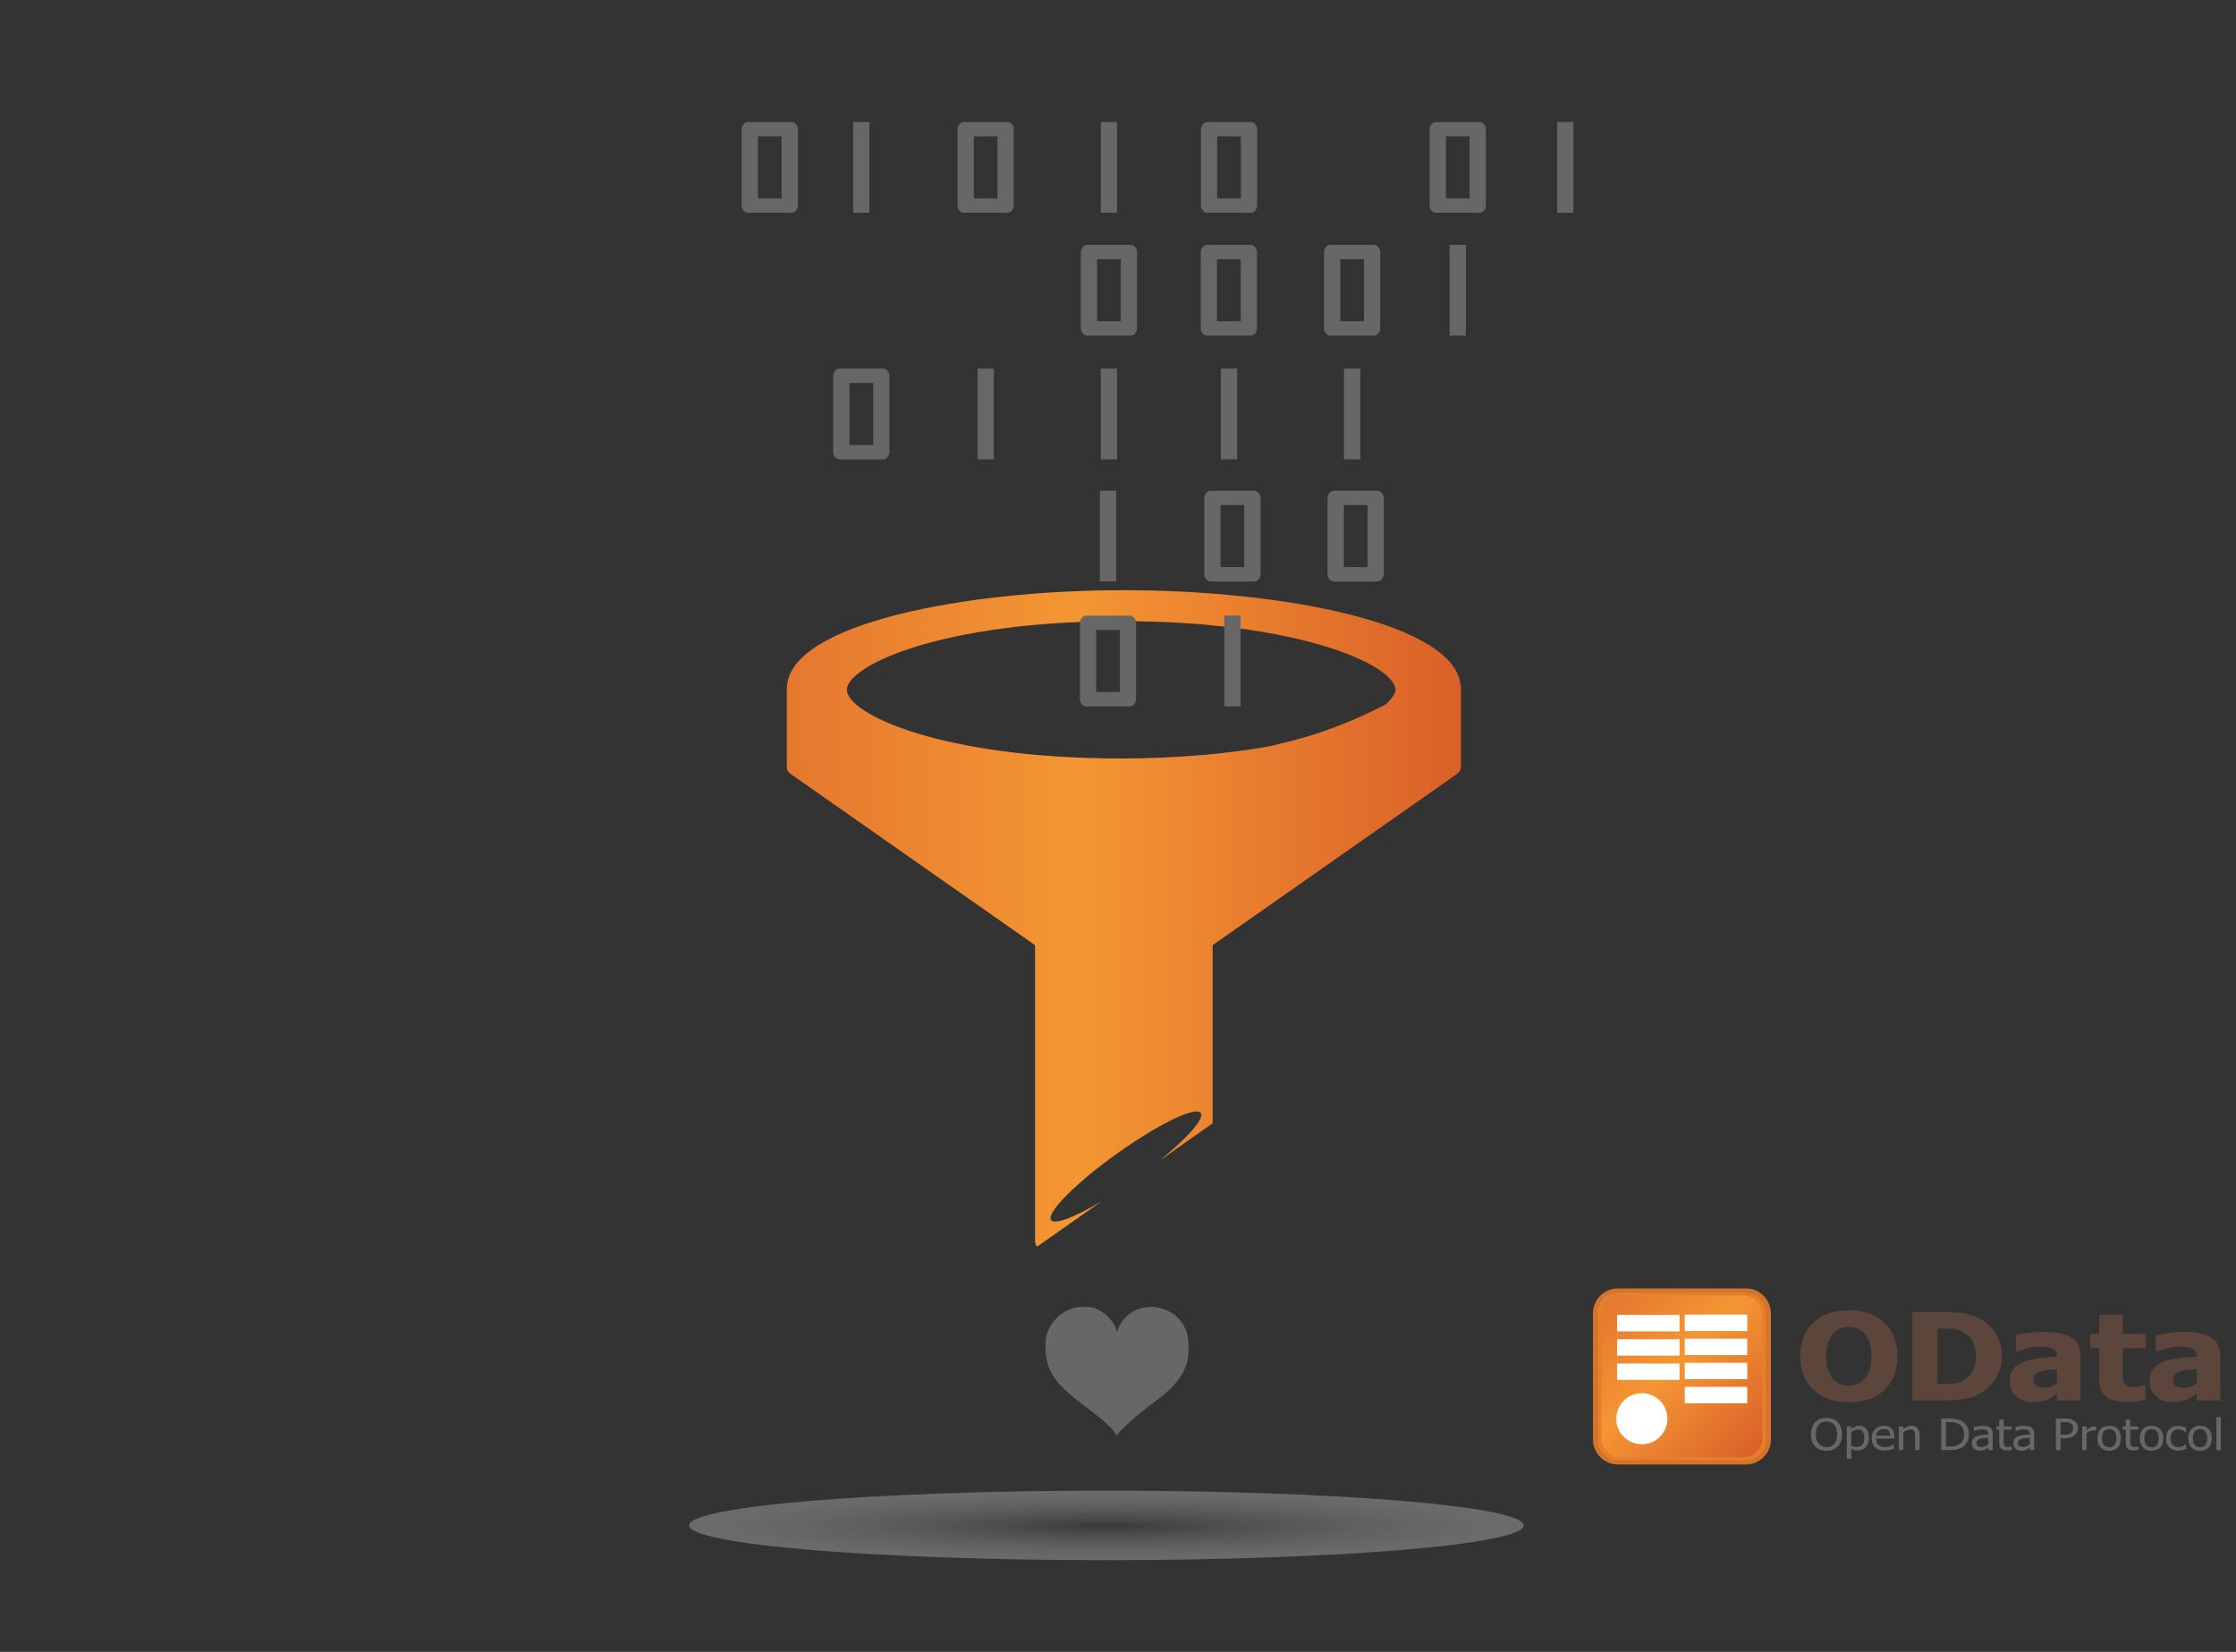 <?xml version="1.0" encoding="utf-8"?>
<!-- Generator: Adobe Illustrator 16.0.0, SVG Export Plug-In . SVG Version: 6.00 Build 0)  -->
<!DOCTYPE svg PUBLIC "-//W3C//DTD SVG 1.1//EN" "http://www.w3.org/Graphics/SVG/1.1/DTD/svg11.dtd">
<svg version="1.1" id="data_filter" xmlns="http://www.w3.org/2000/svg" xmlns:xlink="http://www.w3.org/1999/xlink" x="0px"
	 y="0px" width="1107.273px" height="818px" viewBox="0 0 1107.273 818" enable-background="new 0 0 1107.273 818"
	 xml:space="preserve">
<rect x="0" y="0" width="1107.273" height="818" fill="#333333" stroke="none"/>
<g opacity="0.55">
	
		<radialGradient id="SVGID_1_" cx="584.274" cy="-1016.824" r="126.26" gradientTransform="matrix(1.637 0 0 0.136 -408.404 893.956)" gradientUnits="userSpaceOnUse">
		<stop  offset="0" style="stop-color:#4A4A49"/>
		<stop  offset="0.183" style="stop-color:#80807F"/>
		<stop  offset="0.392" style="stop-color:#B1B0B0"/>
		<stop  offset="0.586" style="stop-color:#D4D4D4"/>
		<stop  offset="0.758" style="stop-color:#ECECEC"/>
		<stop  offset="0.902" style="stop-color:#FAFAFA"/>
		<stop  offset="1" style="stop-color:#FFFFFF"/>
	</radialGradient>
	<path opacity="0.5" fill="url(#SVGID_1_)" d="M754.524,755.364c0,9.504-92.517,17.208-206.649,17.208
		c-114.13,0-206.643-7.704-206.643-17.208c0-9.507,92.513-17.211,206.643-17.211C662.007,738.153,754.524,745.857,754.524,755.364z"
		/>
</g>
<linearGradient id="SVGID_2_" gradientUnits="userSpaceOnUse" x1="389.625" y1="454.797" x2="723.426" y2="454.797">
	<stop  offset="0" style="stop-color:#E5782F"/>
	<stop  offset="0.431" style="stop-color:#F49633"/>
	<stop  offset="1" style="stop-color:#DA6029"/>
</linearGradient>
<path fill="url(#SVGID_2_)" d="M723.298,339.221c-3.093-30.512-87.825-46.962-166.781-46.962
	c-78.899,0-163.614,16.43-166.745,46.921c-0.111,0.349-0.147,0.699-0.147,1.09v39.469c0,1.357,0.629,2.614,1.648,3.333
	l121.274,84.965v146.572c0,1.026,0.377,1.989,0.999,2.727l32.272-22.656c-13.273,7.967-23.516,12.004-25.32,9.479
	c-2.496-3.486,12.069-18.183,32.534-32.82c20.461-14.64,39.07-23.679,41.566-20.19c1.972,2.758-6.714,12.511-20.538,23.703
	l26.443-18.565v-40.06v-48.188l121.274-84.965c1.021-0.719,1.648-1.976,1.648-3.354v-39.448
	C723.426,339.918,723.373,339.548,723.298,339.221z M686.125,348.895c-14.15,7.185-27.096,12.445-39.561,16.066
	c-5.998,1.754-12.184,3.248-18.224,4.658c-22.057,3.907-47.341,5.977-73.139,5.977c-89.198,0-135.833-22.16-135.833-34.003
	c0-11.87,46.636-34.003,135.833-34.003c89.159,0,135.814,22.133,135.814,34.003C691.017,343.001,689.59,345.905,686.125,348.895z"/>
<rect x="545.128" y="60.418" fill="#676767" width="8.041" height="44.949"/>
<g id="XMLID_15_">
	<g>
		<g>
			<path fill="#676767" d="M622.525,64.141v37.503c0,2.054-1.422,3.722-3.175,3.722h-21.479c-1.753,0-3.173-1.668-3.173-3.722
				V64.141c0-2.054,1.42-3.722,3.173-3.722h21.479C621.103,60.419,622.525,62.087,622.525,64.141z M614.484,98.269V67.516h-11.747
				v30.753H614.484z"/>
		</g>
	</g>
</g>
<g id="XMLID_11_">
	<g>
		<g>
			<path fill="#676767" d="M563.062,124.977v37.503c0,2.054-1.421,3.723-3.174,3.723H538.41c-1.753,0-3.173-1.668-3.173-3.723
				v-37.503c0-2.054,1.42-3.723,3.173-3.723h21.479C561.641,121.254,563.062,122.922,563.062,124.977z M555.022,159.105v-30.753
				h-11.745v30.753H555.022z"/>
		</g>
	</g>
</g>
<g id="XMLID_10_">
	<g>
		<g>
			<path fill="#676767" d="M622.452,124.977v37.503c0,2.054-1.421,3.723-3.174,3.723H597.8c-1.753,0-3.176-1.668-3.176-3.723
				v-37.503c0-2.054,1.423-3.723,3.176-3.723h21.478C621.031,121.254,622.452,122.922,622.452,124.977z M614.413,159.105v-30.753
				h-11.747v30.753H614.413z"/>
		</g>
	</g>
</g>
<g id="XMLID_8_">
	<g>
		<g>
			<path fill="#676767" d="M683.497,124.977v37.503c0,2.054-1.423,3.723-3.176,3.723h-21.478c-1.753,0-3.174-1.668-3.174-3.723
				v-37.503c0-2.054,1.421-3.723,3.174-3.723h21.478C682.074,121.254,683.497,122.922,683.497,124.977z M675.456,159.105v-30.753
				h-11.747v30.753H675.456z"/>
		</g>
	</g>
</g>
<g id="XMLID_7_">
	<g>
		<g>
			<path fill="#676767" d="M624.207,246.709v37.503c0,2.054-1.423,3.723-3.176,3.723h-21.478c-1.753,0-3.174-1.668-3.174-3.723
				v-37.503c0-2.054,1.421-3.723,3.174-3.723h21.478C622.784,242.986,624.207,244.655,624.207,246.709z M616.166,280.836v-30.753
				H604.42v30.753H616.166z"/>
		</g>
	</g>
</g>
<g id="XMLID_6_">
	<g>
		<g>
			<path fill="#676767" d="M685.251,246.709v37.503c0,2.054-1.423,3.723-3.176,3.723h-21.478c-1.753,0-3.174-1.668-3.174-3.723
				v-37.503c0-2.054,1.421-3.723,3.174-3.723h21.478C683.829,242.986,685.251,244.655,685.251,246.709z M677.21,280.836v-30.753
				h-11.747v30.753H677.21z"/>
		</g>
	</g>
</g>
<rect x="544.679" y="242.985" fill="#676767" width="8.041" height="44.95"/>
<rect x="604.59" y="182.516" fill="#676767" width="8.041" height="44.95"/>
<rect x="665.561" y="182.516" fill="#676767" width="8.041" height="44.95"/>
<g id="XMLID_1_">
	<g>
		<g>
			<path fill="#676767" d="M562.613,308.578v37.503c0,2.054-1.421,3.722-3.174,3.722H537.96c-1.753,0-3.173-1.668-3.173-3.722
				v-37.503c0-2.054,1.42-3.722,3.173-3.722h21.479C561.192,304.856,562.613,306.524,562.613,308.578z M554.574,342.707v-30.753
				h-11.746v30.753H554.574z"/>
		</g>
	</g>
</g>
<rect x="606.272" y="304.855" fill="#676767" width="8.043" height="44.95"/>
<rect x="422.491" y="60.418" fill="#676767" width="8.041" height="44.95"/>
<g id="XMLID_16_">
	<g>
		<g>
			<path fill="#676767" d="M440.424,186.239v37.503c0,2.054-1.421,3.723-3.174,3.723h-21.478c-1.753,0-3.173-1.668-3.173-3.723
				v-37.503c0-2.054,1.42-3.723,3.173-3.723h21.478C439.003,182.517,440.424,184.185,440.424,186.239z M432.385,220.368v-30.753
				h-11.746v30.753H432.385z"/>
		</g>
	</g>
</g>
<rect x="484.083" y="182.516" fill="#676767" width="8.043" height="44.95"/>
<rect x="545.128" y="182.516" fill="#676767" width="8.041" height="44.95"/>
<g id="XMLID_17_">
	<g>
		<g>
			<path fill="#676767" d="M502.018,64.141v37.503c0,2.054-1.422,3.722-3.175,3.722h-21.478c-1.753,0-3.173-1.668-3.173-3.722
				V64.141c0-2.054,1.42-3.722,3.173-3.722h21.478C500.596,60.419,502.018,62.087,502.018,64.141z M493.978,98.269V67.516H482.23
				v30.753H493.978z"/>
		</g>
	</g>
</g>
<g id="XMLID_18_">
	<g>
		<g>
			<path fill="#676767" d="M735.798,64.14v37.503c0,2.054-1.423,3.722-3.176,3.722h-21.478c-1.754,0-3.174-1.668-3.174-3.722V64.14
				c0-2.054,1.42-3.722,3.174-3.722h21.478C734.375,60.418,735.798,62.086,735.798,64.14z M727.757,98.269V67.516H716.01v30.753
				H727.757z"/>
		</g>
	</g>
</g>
<rect x="717.863" y="121.253" fill="#676767" width="8.043" height="44.95"/>
<g id="XMLID_22_">
	<g>
		<g>
			<path fill="#676767" d="M395.123,64.141v37.503c0,2.054-1.422,3.722-3.175,3.722H370.47c-1.753,0-3.173-1.668-3.173-3.722V64.141
				c0-2.054,1.42-3.722,3.173-3.722h21.478C393.701,60.419,395.123,62.087,395.123,64.141z M387.082,98.269V67.516h-11.747v30.753
				H387.082z"/>
		</g>
	</g>
</g>
<rect x="771.12" y="60.417" fill="#676767" width="8.043" height="44.95"/>
<path id="path2417" fill="#676767" d="M550.376,707.32c-1.523-1.709-5.333-5.041-8.463-7.405
	c-9.271-7.001-10.534-8.015-14.299-11.481c-6.94-6.393-9.888-12.813-9.878-21.518c0.005-4.25,0.294-5.888,1.484-8.393
	c2.02-4.253,4.994-7.41,8.797-9.342c2.694-1.368,4.022-1.975,8.52-2.001c4.706-0.026,5.696,0.524,8.464,2.044
	c3.368,1.852,6.836,5.806,7.553,8.615l0.442,1.735l1.092-2.39c6.169-13.505,25.865-13.305,32.719,0.335
	c2.176,4.328,2.414,13.565,0.486,18.77c-2.516,6.788-7.24,11.965-18.161,19.895c-7.161,5.203-15.266,13.072-15.83,14.177
	C552.647,711.645,553.27,710.562,550.376,707.32z"/>
<g id="g2221" transform="translate(129.286,-64.286)">
</g>
<g id="layer1_1_" transform="translate(-249.301,-487.591)">
	<g id="g6395" transform="translate(4.286,-5)">
		<g id="g6197" transform="translate(85.151,3.385)">
			<path id="rect6045" fill="#D4732E" d="M961.064,1127.216h63.379c6.832,0,12.373,5.539,12.373,12.374v62.438
				c0,6.835-5.541,12.374-12.373,12.374h-63.379c-6.832,0-12.373-5.539-12.373-12.374v-62.438
				C948.691,1132.755,954.232,1127.216,961.064,1127.216z"/>
			<path id="rect6045-0" fill="#E57F2A" d="M961.031,1129.343h63.445c5.468,0,9.898,4.432,9.898,9.899v63.134
				c0,5.467-4.431,9.899-9.898,9.899h-63.445c-5.468,0-9.898-4.433-9.898-9.899v-63.134
				C951.132,1133.774,955.563,1129.343,961.031,1129.343z"/>
			
				<linearGradient id="rect6045-0-9_1_" gradientUnits="userSpaceOnUse" x1="1193.703" y1="423.193" x2="1266.883" y2="347.637" gradientTransform="matrix(1 0 0 -1 -237.54 1556.223)">
				<stop  offset="0" style="stop-color:#E5782F"/>
				<stop  offset="0.431" style="stop-color:#F49633"/>
				<stop  offset="1" style="stop-color:#DA6029"/>
			</linearGradient>
			<path id="rect6045-0-9" fill="url(#rect6045-0-9_1_)" d="M962.341,1130.748h60.824c5.242,0,9.491,4.282,9.491,9.564v60.992
				c0,5.282-4.249,9.563-9.491,9.563h-60.824c-5.242,0-9.491-4.281-9.491-9.563v-60.992
				C952.85,1135.03,957.099,1130.748,962.341,1130.748z"/>
			<path id="path6103" fill="#FFFFFF" d="M985.567,1191.747c0,6.989-5.667,12.654-12.657,12.654
				c-6.988,0-12.656-5.665-12.656-12.654c0-6.991,5.668-12.657,12.656-12.657C979.9,1179.09,985.567,1184.756,985.567,1191.747z"/>
			<g id="g6174" transform="translate(-80.56,0)">
				<rect id="rect6105" x="1041.203" y="1140.341" fill="#FFFFFF" width="30.939" height="8.124"/>
				<rect id="rect6105-0" x="1041.203" y="1152.371" fill="#FFFFFF" width="30.939" height="8.125"/>
				<rect id="rect6105-3" x="1041.203" y="1164.402" fill="#FFFFFF" width="30.939" height="8.126"/>
				<rect id="rect6105-03" x="1074.719" y="1140.183" fill="#FFFFFF" width="30.938" height="8.125"/>
				<rect id="rect6105-0-5" x="1074.719" y="1152.11" fill="#FFFFFF" width="30.938" height="8.126"/>
				<rect id="rect6105-3-0" x="1074.719" y="1164.038" fill="#FFFFFF" width="30.938" height="8.125"/>
				<rect id="rect6105-3-0-7" x="1074.719" y="1175.965" fill="#FFFFFF" width="30.938" height="8.125"/>
			</g>
		</g>
		<g id="g6191" transform="translate(87.171,74.348)">
			<g enable-background="new    ">
				<path fill="#5C453A" d="M1097.454,1089.864c0,7.072-2.145,12.636-6.434,16.69c-4.287,4.056-10.164,6.083-17.63,6.083
					c-7.487,0-13.364-2.052-17.63-6.156c-4.267-4.104-6.399-9.644-6.399-16.617c0-7.033,2.133-12.592,6.399-16.677
					c4.266-4.084,10.143-6.126,17.63-6.126c7.466,0,13.343,2.032,17.63,6.097
					C1095.309,1077.223,1097.454,1082.792,1097.454,1089.864z M1084.588,1089.835c0-2.605-0.306-4.824-0.916-6.656
					c-0.611-1.831-1.428-3.335-2.45-4.511c-1.066-1.194-2.272-2.052-3.616-2.571c-1.344-0.519-2.738-0.778-4.182-0.778
					c-1.533,0-2.923,0.24-4.166,0.72c-1.245,0.48-2.445,1.337-3.6,2.571c-1.022,1.137-1.85,2.645-2.483,4.525
					s-0.95,4.124-0.95,6.729c0,2.684,0.301,4.912,0.9,6.685c0.6,1.773,1.422,3.258,2.467,4.452c1.066,1.215,2.276,2.082,3.632,2.601
					c1.354,0.52,2.755,0.778,4.2,0.778c1.466,0,2.887-0.278,4.266-0.837c1.377-0.559,2.566-1.426,3.566-2.601
					c1.066-1.273,1.888-2.758,2.466-4.452C1084.299,1094.796,1084.588,1092.577,1084.588,1089.835z"/>
				<path fill="#5C453A" d="M1149.145,1089.893c0,4.075-1.012,7.724-3.033,10.945c-2.021,3.224-4.578,5.696-7.666,7.42
					c-2.578,1.47-5.383,2.415-8.414,2.836c-3.033,0.422-6.262,0.632-9.684,0.632h-15.529v-43.755h15.396
					c3.488,0,6.754,0.196,9.799,0.588c3.043,0.393,5.898,1.342,8.564,2.851c3.268,1.842,5.844,4.324,7.732,7.449
					S1149.145,1085.662,1149.145,1089.893z M1136.346,1089.805c0-2.88-0.561-5.344-1.684-7.391c-1.121-2.047-2.85-3.648-5.182-4.805
					c-1.689-0.823-3.461-1.273-5.316-1.352s-4.07-0.118-6.648-0.118h-0.232v27.388h0.232c2.799,0,5.16-0.044,7.082-0.133
					c1.922-0.088,3.75-0.611,5.482-1.571c2.045-1.137,3.6-2.704,4.666-4.702S1136.346,1092.684,1136.346,1089.805z"/>
				<path fill="#5C453A" d="M1176.473,1108.229c-0.801,0.588-1.516,1.117-2.15,1.587c-0.633,0.471-1.482,0.94-2.549,1.41
					c-1.045,0.451-2.061,0.794-3.049,1.029c-0.99,0.234-2.373,0.353-4.15,0.353c-3.311,0-6.061-0.979-8.248-2.938
					c-2.189-1.959-3.283-4.428-3.283-7.405c0-2.448,0.555-4.427,1.666-5.936s2.711-2.704,4.799-3.585
					c2.111-0.901,4.633-1.528,7.566-1.881s6.088-0.627,9.465-0.823v-0.176c0-1.822-0.762-3.081-2.283-3.776
					s-3.805-1.043-6.848-1.043c-1.379,0-2.99,0.221-4.834,0.661s-3.643,1.004-5.398,1.689h-1v-7.963
					c1.154-0.294,3.021-0.642,5.6-1.044c2.576-0.401,5.176-0.602,7.799-0.602c6.443,0,11.137,0.945,14.08,2.835
					c2.943,1.891,4.416,4.775,4.416,8.654v22.45h-11.598V1108.229z M1176.473,1103.117v-6.877c-1.979,0.177-3.578,0.329-4.799,0.456
					c-1.223,0.127-2.422,0.377-3.6,0.749c-1.023,0.313-1.816,0.789-2.383,1.425c-0.566,0.638-0.85,1.484-0.85,2.542
					c0,1.548,0.471,2.611,1.416,3.188c0.943,0.578,2.338,0.867,4.182,0.867c1.023,0,2.066-0.206,3.133-0.617
					S1175.606,1103.861,1176.473,1103.117z"/>
				<path fill="#5C453A" d="M1211.034,1112.373c-4.754,0-8.215-0.862-10.381-2.586s-3.25-4.545-3.25-8.463v-15.427h-4.467v-7.171
					h4.467v-9.433h11.666v9.433h11.23v7.171h-11.23v11.695c0,1.155,0.01,2.164,0.033,3.026c0.021,0.862,0.199,1.636,0.533,2.321
					c0.311,0.686,0.859,1.229,1.648,1.631s1.939,0.603,3.449,0.603c0.623,0,1.439-0.118,2.451-0.353
					c1.01-0.235,1.715-0.45,2.115-0.646h1v7.258c-1.266,0.294-2.611,0.524-4.033,0.69S1213.1,1112.373,1211.034,1112.373z"/>
				<path fill="#5C453A" d="M1245.696,1108.229c-0.801,0.588-1.518,1.117-2.15,1.587c-0.633,0.471-1.482,0.94-2.549,1.41
					c-1.045,0.451-2.061,0.794-3.051,1.029c-0.988,0.234-2.371,0.353-4.148,0.353c-3.311,0-6.061-0.979-8.248-2.938
					c-2.189-1.959-3.283-4.428-3.283-7.405c0-2.448,0.555-4.427,1.666-5.936s2.711-2.704,4.799-3.585
					c2.111-0.901,4.633-1.528,7.566-1.881c2.932-0.353,6.088-0.627,9.465-0.823v-0.176c0-1.822-0.762-3.081-2.283-3.776
					s-3.805-1.043-6.85-1.043c-1.377,0-2.988,0.221-4.832,0.661s-3.645,1.004-5.398,1.689h-1v-7.963
					c1.154-0.294,3.021-0.642,5.6-1.044c2.576-0.401,5.176-0.602,7.799-0.602c6.443,0,11.137,0.945,14.08,2.835
					c2.943,1.891,4.416,4.775,4.416,8.654v22.45h-11.598V1108.229z M1245.696,1103.117v-6.877c-1.979,0.177-3.578,0.329-4.799,0.456
					c-1.223,0.127-2.422,0.377-3.6,0.749c-1.023,0.313-1.816,0.789-2.383,1.425c-0.566,0.638-0.85,1.484-0.85,2.542
					c0,1.548,0.471,2.611,1.416,3.188c0.943,0.578,2.338,0.867,4.182,0.867c1.021,0,2.066-0.206,3.133-0.617
					S1244.829,1103.861,1245.696,1103.117z"/>
			</g>
			<g enable-background="new    ">
				<path fill="#676767" d="M1067.937,1122.472c0.661,0.686,1.175,1.536,1.54,2.551c0.366,1.015,0.549,2.173,0.549,3.474
					c0,1.267-0.179,2.411-0.537,3.433c-0.357,1.021-0.875,1.879-1.552,2.571c-0.708,0.729-1.534,1.265-2.48,1.611
					c-0.945,0.347-1.985,0.52-3.122,0.52c-1.175,0-2.232-0.179-3.174-0.535s-1.751-0.889-2.428-1.596
					c-0.67-0.692-1.184-1.546-1.541-2.561s-0.537-2.162-0.537-3.443c0-1.315,0.182-2.47,0.543-3.464
					c0.361-0.993,0.877-1.847,1.547-2.561c0.668-0.693,1.477-1.22,2.422-1.58s2.001-0.54,3.168-0.54
					c1.183,0,2.248,0.186,3.198,0.556C1066.482,1121.279,1067.284,1121.8,1067.937,1122.472z M1067.622,1128.497
					c0-1.035-0.125-1.952-0.373-2.75c-0.25-0.798-0.6-1.459-1.051-1.983c-0.459-0.539-1.014-0.943-1.663-1.213
					c-0.649-0.269-1.379-0.403-2.188-0.403c-0.84,0-1.574,0.131-2.199,0.394c-0.627,0.262-1.182,0.67-1.664,1.223
					c-0.459,0.531-0.811,1.2-1.057,2.005c-0.244,0.805-0.367,1.714-0.367,2.729c0,2.051,0.479,3.62,1.436,4.708
					s2.241,1.632,3.852,1.632c1.611,0,2.893-0.544,3.846-1.632S1067.622,1130.547,1067.622,1128.497z"/>
				<path fill="#676767" d="M1083.319,1130.134c0,1.952-0.519,3.508-1.558,4.666c-1.038,1.158-2.352,1.736-3.938,1.736
					c-0.646,0-1.219-0.066-1.716-0.199c-0.498-0.133-1.008-0.339-1.529-0.619v4.912h-2.194v-16.049h2.194v1.229
					c0.545-0.441,1.149-0.811,1.815-1.107c0.665-0.298,1.391-0.446,2.176-0.446c1.494,0,2.66,0.532,3.496,1.596
					S1083.319,1128.343,1083.319,1130.134z M1081.055,1130.355c0-1.337-0.237-2.374-0.712-3.112s-1.245-1.107-2.311-1.107
					c-0.622,0-1.224,0.124-1.804,0.373c-0.58,0.248-1.13,0.568-1.651,0.96v6.645c0.576,0.252,1.068,0.423,1.477,0.514
					c0.409,0.091,0.878,0.137,1.406,0.137c1.136,0,2.02-0.374,2.649-1.123C1080.741,1132.891,1081.055,1131.797,1081.055,1130.355z"
					/>
				<path fill="#676767" d="M1091.256,1136.579c-2.078,0-3.69-0.526-4.838-1.579c-1.148-1.054-1.722-2.549-1.722-4.487
					c0-1.91,0.556-3.431,1.669-4.561s2.568-1.695,4.365-1.695c0.809,0,1.525,0.105,2.147,0.314c0.622,0.21,1.167,0.539,1.634,0.987
					c0.467,0.447,0.824,0.995,1.074,1.643c0.248,0.647,0.373,1.439,0.373,2.377v1.071h-9.033c0,1.364,0.381,2.407,1.144,3.128
					s1.817,1.081,3.163,1.081c0.482,0,0.955-0.049,1.418-0.147c0.463-0.098,0.881-0.224,1.254-0.378
					c0.397-0.16,0.732-0.316,1.004-0.467c0.273-0.15,0.498-0.292,0.678-0.425h0.128v2.151c-0.257,0.091-0.575,0.205-0.957,0.341
					c-0.382,0.137-0.724,0.243-1.026,0.32c-0.429,0.105-0.816,0.186-1.162,0.241
					C1092.223,1136.551,1091.786,1136.579,1091.256,1136.579z M1093.824,1129.137c-0.016-0.532-0.085-0.99-0.21-1.375
					s-0.304-0.71-0.537-0.977c-0.257-0.294-0.586-0.518-0.986-0.672c-0.4-0.153-0.896-0.23-1.488-0.23
					c-0.583,0-1.079,0.079-1.488,0.236c-0.408,0.157-0.779,0.387-1.113,0.688c-0.328,0.308-0.576,0.649-0.748,1.023
					c-0.171,0.374-0.279,0.81-0.326,1.307H1093.824z"/>
				<path fill="#676767" d="M1108.424,1136.306h-2.193v-6.676c0-0.539-0.029-1.041-0.088-1.506c-0.059-0.466-0.17-0.838-0.334-1.118
					c-0.178-0.294-0.428-0.513-0.746-0.656c-0.318-0.143-0.756-0.215-1.307-0.215c-0.545,0-1.107,0.131-1.688,0.394
					s-1.145,0.604-1.697,1.023v8.754h-2.194v-11.725h2.194v1.302c0.652-0.524,1.299-0.927,1.938-1.207
					c0.637-0.28,1.311-0.42,2.018-0.42c1.285,0,2.289,0.38,3.012,1.139c0.725,0.76,1.086,1.859,1.086,3.302V1136.306z"/>
				<path fill="#676767" d="M1132.852,1128.507c0,1.428-0.32,2.715-0.963,3.862c-0.643,1.148-1.504,2.044-2.586,2.688
					c-0.879,0.497-1.771,0.829-2.678,0.997s-2.064,0.252-3.473,0.252h-4.004v-15.629h3.957c1.635,0,2.916,0.11,3.846,0.33
					c0.93,0.221,1.723,0.523,2.375,0.908c1.121,0.665,1.988,1.549,2.604,2.65
					C1132.543,1125.669,1132.852,1126.982,1132.852,1128.507z M1130.448,1128.476c0-1.204-0.223-2.23-0.666-3.081
					c-0.443-0.85-1.1-1.513-1.973-1.989c-0.613-0.336-1.271-0.577-1.973-0.724c-0.699-0.147-1.57-0.221-2.613-0.221h-1.762v12.061
					h1.762c1.027,0,1.926-0.073,2.695-0.221c0.771-0.146,1.475-0.42,2.113-0.818c0.801-0.49,1.404-1.143,1.809-1.958
					C1130.245,1130.711,1130.448,1129.694,1130.448,1128.476z"/>
				<path fill="#676767" d="M1142.469,1135.057c-0.18,0.119-0.418,0.285-0.719,0.499c-0.299,0.213-0.588,0.383-0.869,0.509
					c-0.389,0.182-0.764,0.321-1.125,0.42c-0.363,0.098-0.871,0.146-1.523,0.146c-0.537,0-1.047-0.091-1.529-0.272
					c-0.482-0.183-0.906-0.438-1.271-0.767c-0.352-0.321-0.631-0.719-0.842-1.191c-0.209-0.472-0.314-0.971-0.314-1.495
					c0-0.813,0.191-1.503,0.572-2.073s0.984-1.023,1.809-1.359c0.73-0.301,1.596-0.509,2.592-0.625
					c0.994-0.115,2.068-0.201,3.221-0.257v-0.378c0-0.462-0.078-0.834-0.234-1.118c-0.154-0.283-0.373-0.502-0.652-0.655
					c-0.281-0.161-0.623-0.268-1.027-0.32s-0.82-0.079-1.25-0.079c-0.506,0-1.1,0.068-1.785,0.205
					c-0.684,0.137-1.369,0.334-2.055,0.593h-0.127v-2.005c0.404-0.104,0.984-0.221,1.738-0.347c0.754-0.125,1.502-0.188,2.24-0.188
					c0.896,0,1.65,0.063,2.266,0.188c0.613,0.126,1.166,0.354,1.656,0.683c0.475,0.322,0.83,0.738,1.063,1.249
					c0.234,0.511,0.35,1.134,0.35,1.868v8.02h-2.182V1135.057z M1142.469,1133.42v-3.254c-0.521,0.042-1.182,0.1-1.979,0.174
					c-0.797,0.073-1.441,0.177-1.932,0.31c-0.584,0.161-1.066,0.407-1.447,0.739c-0.381,0.333-0.572,0.797-0.572,1.392
					c0,0.671,0.211,1.179,0.631,1.521s1.035,0.515,1.844,0.515c0.693,0,1.318-0.135,1.879-0.404S1141.979,1133.812,1142.469,1133.42
					z"/>
				<path fill="#676767" d="M1151.678,1136.537c-1.199,0-2.133-0.306-2.803-0.918c-0.668-0.612-1.002-1.58-1.002-2.902v-6.497
					h-1.482v-1.638h1.482v-3.369h2.193v3.369h4.039v1.638h-4.039v5.573c0,0.595,0.012,1.054,0.035,1.375
					c0.023,0.322,0.113,0.623,0.268,0.903c0.133,0.245,0.348,0.429,0.643,0.551s0.695,0.184,1.201,0.184
					c0.359,0,0.705-0.047,1.039-0.142c0.336-0.095,0.576-0.173,0.725-0.236h0.129v1.774c-0.414,0.104-0.832,0.187-1.256,0.246
					S1152.036,1136.537,1151.678,1136.537z"/>
				<path fill="#676767" d="M1163.01,1135.057c-0.18,0.119-0.418,0.285-0.719,0.499c-0.299,0.213-0.588,0.383-0.869,0.509
					c-0.389,0.182-0.764,0.321-1.125,0.42c-0.363,0.098-0.871,0.146-1.523,0.146c-0.537,0-1.047-0.091-1.529-0.272
					c-0.482-0.183-0.906-0.438-1.271-0.767c-0.352-0.321-0.631-0.719-0.842-1.191c-0.209-0.472-0.314-0.971-0.314-1.495
					c0-0.813,0.191-1.503,0.572-2.073s0.984-1.023,1.809-1.359c0.73-0.301,1.596-0.509,2.592-0.625
					c0.994-0.115,2.068-0.201,3.221-0.257v-0.378c0-0.462-0.078-0.834-0.234-1.118c-0.154-0.283-0.373-0.502-0.652-0.655
					c-0.281-0.161-0.623-0.268-1.027-0.32s-0.82-0.079-1.25-0.079c-0.506,0-1.1,0.068-1.785,0.205
					c-0.684,0.137-1.369,0.334-2.055,0.593h-0.127v-2.005c0.404-0.104,0.984-0.221,1.738-0.347c0.754-0.125,1.502-0.188,2.24-0.188
					c0.896,0,1.65,0.063,2.266,0.188c0.613,0.126,1.166,0.354,1.656,0.683c0.475,0.322,0.83,0.738,1.063,1.249
					c0.234,0.511,0.35,1.134,0.35,1.868v8.02h-2.182V1135.057z M1163.01,1133.42v-3.254c-0.521,0.042-1.182,0.1-1.979,0.174
					c-0.797,0.073-1.441,0.177-1.932,0.31c-0.584,0.161-1.066,0.407-1.447,0.739c-0.381,0.333-0.572,0.797-0.572,1.392
					c0,0.671,0.211,1.179,0.631,1.521s1.035,0.515,1.844,0.515c0.693,0,1.318-0.135,1.879-0.404S1162.52,1133.812,1163.01,1133.42z"
					/>
				<path fill="#676767" d="M1186.889,1125.39c0,0.679-0.135,1.32-0.402,1.926c-0.27,0.605-0.641,1.122-1.115,1.548
					c-0.6,0.532-1.303,0.935-2.111,1.208c-0.811,0.272-1.834,0.409-3.07,0.409h-1.961v5.825h-2.311v-15.629h4.365
					c1.027,0,1.902,0.077,2.625,0.23c0.725,0.154,1.361,0.402,1.914,0.745c0.646,0.399,1.152,0.905,1.518,1.518
					S1186.889,1124.522,1186.889,1125.39z M1184.485,1125.443c0-0.539-0.104-1.008-0.309-1.407c-0.207-0.398-0.52-0.724-0.939-0.976
					c-0.367-0.217-0.793-0.371-1.279-0.462s-1.09-0.137-1.814-0.137h-1.914v6.245h1.576c0.934,0,1.688-0.068,2.264-0.204
					c0.576-0.137,1.055-0.38,1.436-0.729c0.342-0.315,0.592-0.658,0.748-1.029
					C1184.407,1126.374,1184.485,1125.939,1184.485,1125.443z"/>
				<path fill="#676767" d="M1195.829,1126.702h-0.115c-0.164-0.042-0.338-0.068-0.52-0.078c-0.184-0.011-0.402-0.016-0.66-0.016
					c-0.592,0-1.178,0.115-1.762,0.346c-0.584,0.231-1.137,0.574-1.658,1.029v8.323h-2.193v-11.725h2.193v1.742
					c0.803-0.637,1.5-1.086,2.096-1.349c0.596-0.262,1.172-0.394,1.732-0.394c0.227,0,0.395,0.006,0.508,0.016
					c0.113,0.011,0.24,0.026,0.379,0.048V1126.702z"/>
				<path fill="#676767" d="M1208.143,1130.449c0,1.974-0.529,3.497-1.588,4.571c-1.057,1.074-2.467,1.611-4.225,1.611
					c-1.813,0-3.238-0.555-4.277-1.663c-1.039-1.109-1.559-2.615-1.559-4.52c0-1.959,0.535-3.48,1.605-4.565
					c1.068-1.085,2.479-1.627,4.23-1.627c1.758,0,3.168,0.541,4.225,1.622C1207.614,1126.96,1208.143,1128.483,1208.143,1130.449z
					 M1205.879,1130.449c0-1.518-0.309-2.646-0.922-3.385c-0.615-0.738-1.49-1.107-2.627-1.107c-1.145,0-2.025,0.369-2.645,1.107
					c-0.617,0.738-0.928,1.867-0.928,3.385c0,1.47,0.311,2.584,0.928,3.344c0.619,0.759,1.5,1.139,2.645,1.139
					c1.129,0,2.002-0.373,2.621-1.118C1205.569,1133.068,1205.879,1131.947,1205.879,1130.449z"/>
				<path fill="#676767" d="M1214.34,1136.537c-1.199,0-2.133-0.306-2.801-0.918c-0.67-0.612-1.004-1.58-1.004-2.902v-6.497h-1.482
					v-1.638h1.482v-3.369h2.193v3.369h4.039v1.638h-4.039v5.573c0,0.595,0.012,1.054,0.035,1.375
					c0.023,0.322,0.113,0.623,0.268,0.903c0.133,0.245,0.348,0.429,0.643,0.551s0.697,0.184,1.203,0.184
					c0.357,0,0.703-0.047,1.037-0.142c0.336-0.095,0.576-0.173,0.725-0.236h0.129v1.774c-0.414,0.104-0.832,0.187-1.256,0.246
					S1214.698,1136.537,1214.34,1136.537z"/>
				<path fill="#676767" d="M1229.116,1130.449c0,1.974-0.529,3.497-1.588,4.571c-1.057,1.074-2.467,1.611-4.225,1.611
					c-1.813,0-3.238-0.555-4.277-1.663c-1.039-1.109-1.559-2.615-1.559-4.52c0-1.959,0.535-3.48,1.605-4.565s2.48-1.627,4.23-1.627
					c1.758,0,3.168,0.541,4.225,1.622C1228.586,1126.96,1229.116,1128.483,1229.116,1130.449z M1226.852,1130.449
					c0-1.518-0.309-2.646-0.922-3.385c-0.615-0.738-1.49-1.107-2.627-1.107c-1.143,0-2.025,0.369-2.643,1.107
					c-0.619,0.738-0.928,1.867-0.928,3.385c0,1.47,0.309,2.584,0.928,3.344c0.617,0.759,1.5,1.139,2.643,1.139
					c1.129,0,2.002-0.373,2.621-1.118C1226.542,1133.068,1226.852,1131.947,1226.852,1130.449z"/>
				<path fill="#676767" d="M1236.551,1136.569c-0.896,0-1.717-0.125-2.463-0.373c-0.748-0.248-1.389-0.624-1.926-1.128
					s-0.953-1.139-1.25-1.905c-0.295-0.767-0.443-1.667-0.443-2.703c0-1.028,0.154-1.917,0.461-2.666
					c0.309-0.748,0.719-1.378,1.232-1.89c0.514-0.51,1.152-0.904,1.92-1.181c0.766-0.276,1.588-0.414,2.469-0.414
					c0.715,0,1.406,0.091,2.07,0.272c0.666,0.183,1.26,0.393,1.781,0.63v2.215h-0.129c-0.156-0.119-0.355-0.255-0.602-0.409
					c-0.244-0.154-0.543-0.312-0.893-0.473c-0.303-0.14-0.662-0.263-1.074-0.367c-0.412-0.105-0.809-0.157-1.189-0.157
					c-1.137,0-2.049,0.387-2.738,1.159c-0.688,0.773-1.031,1.867-1.031,3.28c0,1.386,0.332,2.465,0.996,3.238
					c0.666,0.773,1.59,1.16,2.773,1.16c0.715,0,1.396-0.133,2.041-0.399c0.646-0.266,1.219-0.608,1.717-1.028h0.129v2.215
					c-0.219,0.091-0.49,0.201-0.818,0.33c-0.326,0.13-0.621,0.227-0.887,0.289c-0.373,0.098-0.707,0.173-1.004,0.226
					C1237.399,1136.543,1237.018,1136.569,1236.551,1136.569z"/>
				<path fill="#676767" d="M1253.124,1130.449c0,1.974-0.529,3.497-1.588,4.571c-1.057,1.074-2.467,1.611-4.225,1.611
					c-1.813,0-3.238-0.555-4.277-1.663c-1.039-1.109-1.559-2.615-1.559-4.52c0-1.959,0.535-3.48,1.605-4.565s2.48-1.627,4.23-1.627
					c1.758,0,3.168,0.541,4.225,1.622C1252.594,1126.96,1253.124,1128.483,1253.124,1130.449z M1250.86,1130.449
					c0-1.518-0.309-2.646-0.922-3.385c-0.615-0.738-1.49-1.107-2.627-1.107c-1.143,0-2.025,0.369-2.643,1.107
					c-0.619,0.738-0.928,1.867-0.928,3.385c0,1.47,0.309,2.584,0.928,3.344c0.617,0.759,1.5,1.139,2.643,1.139
					c1.129,0,2.002-0.373,2.621-1.118C1250.549,1133.068,1250.86,1131.947,1250.86,1130.449z"/>
				<path fill="#676767" d="M1257.618,1136.306h-2.195v-16.332h2.195V1136.306z"/>
			</g>
		</g>
	</g>
</g>
</svg>
